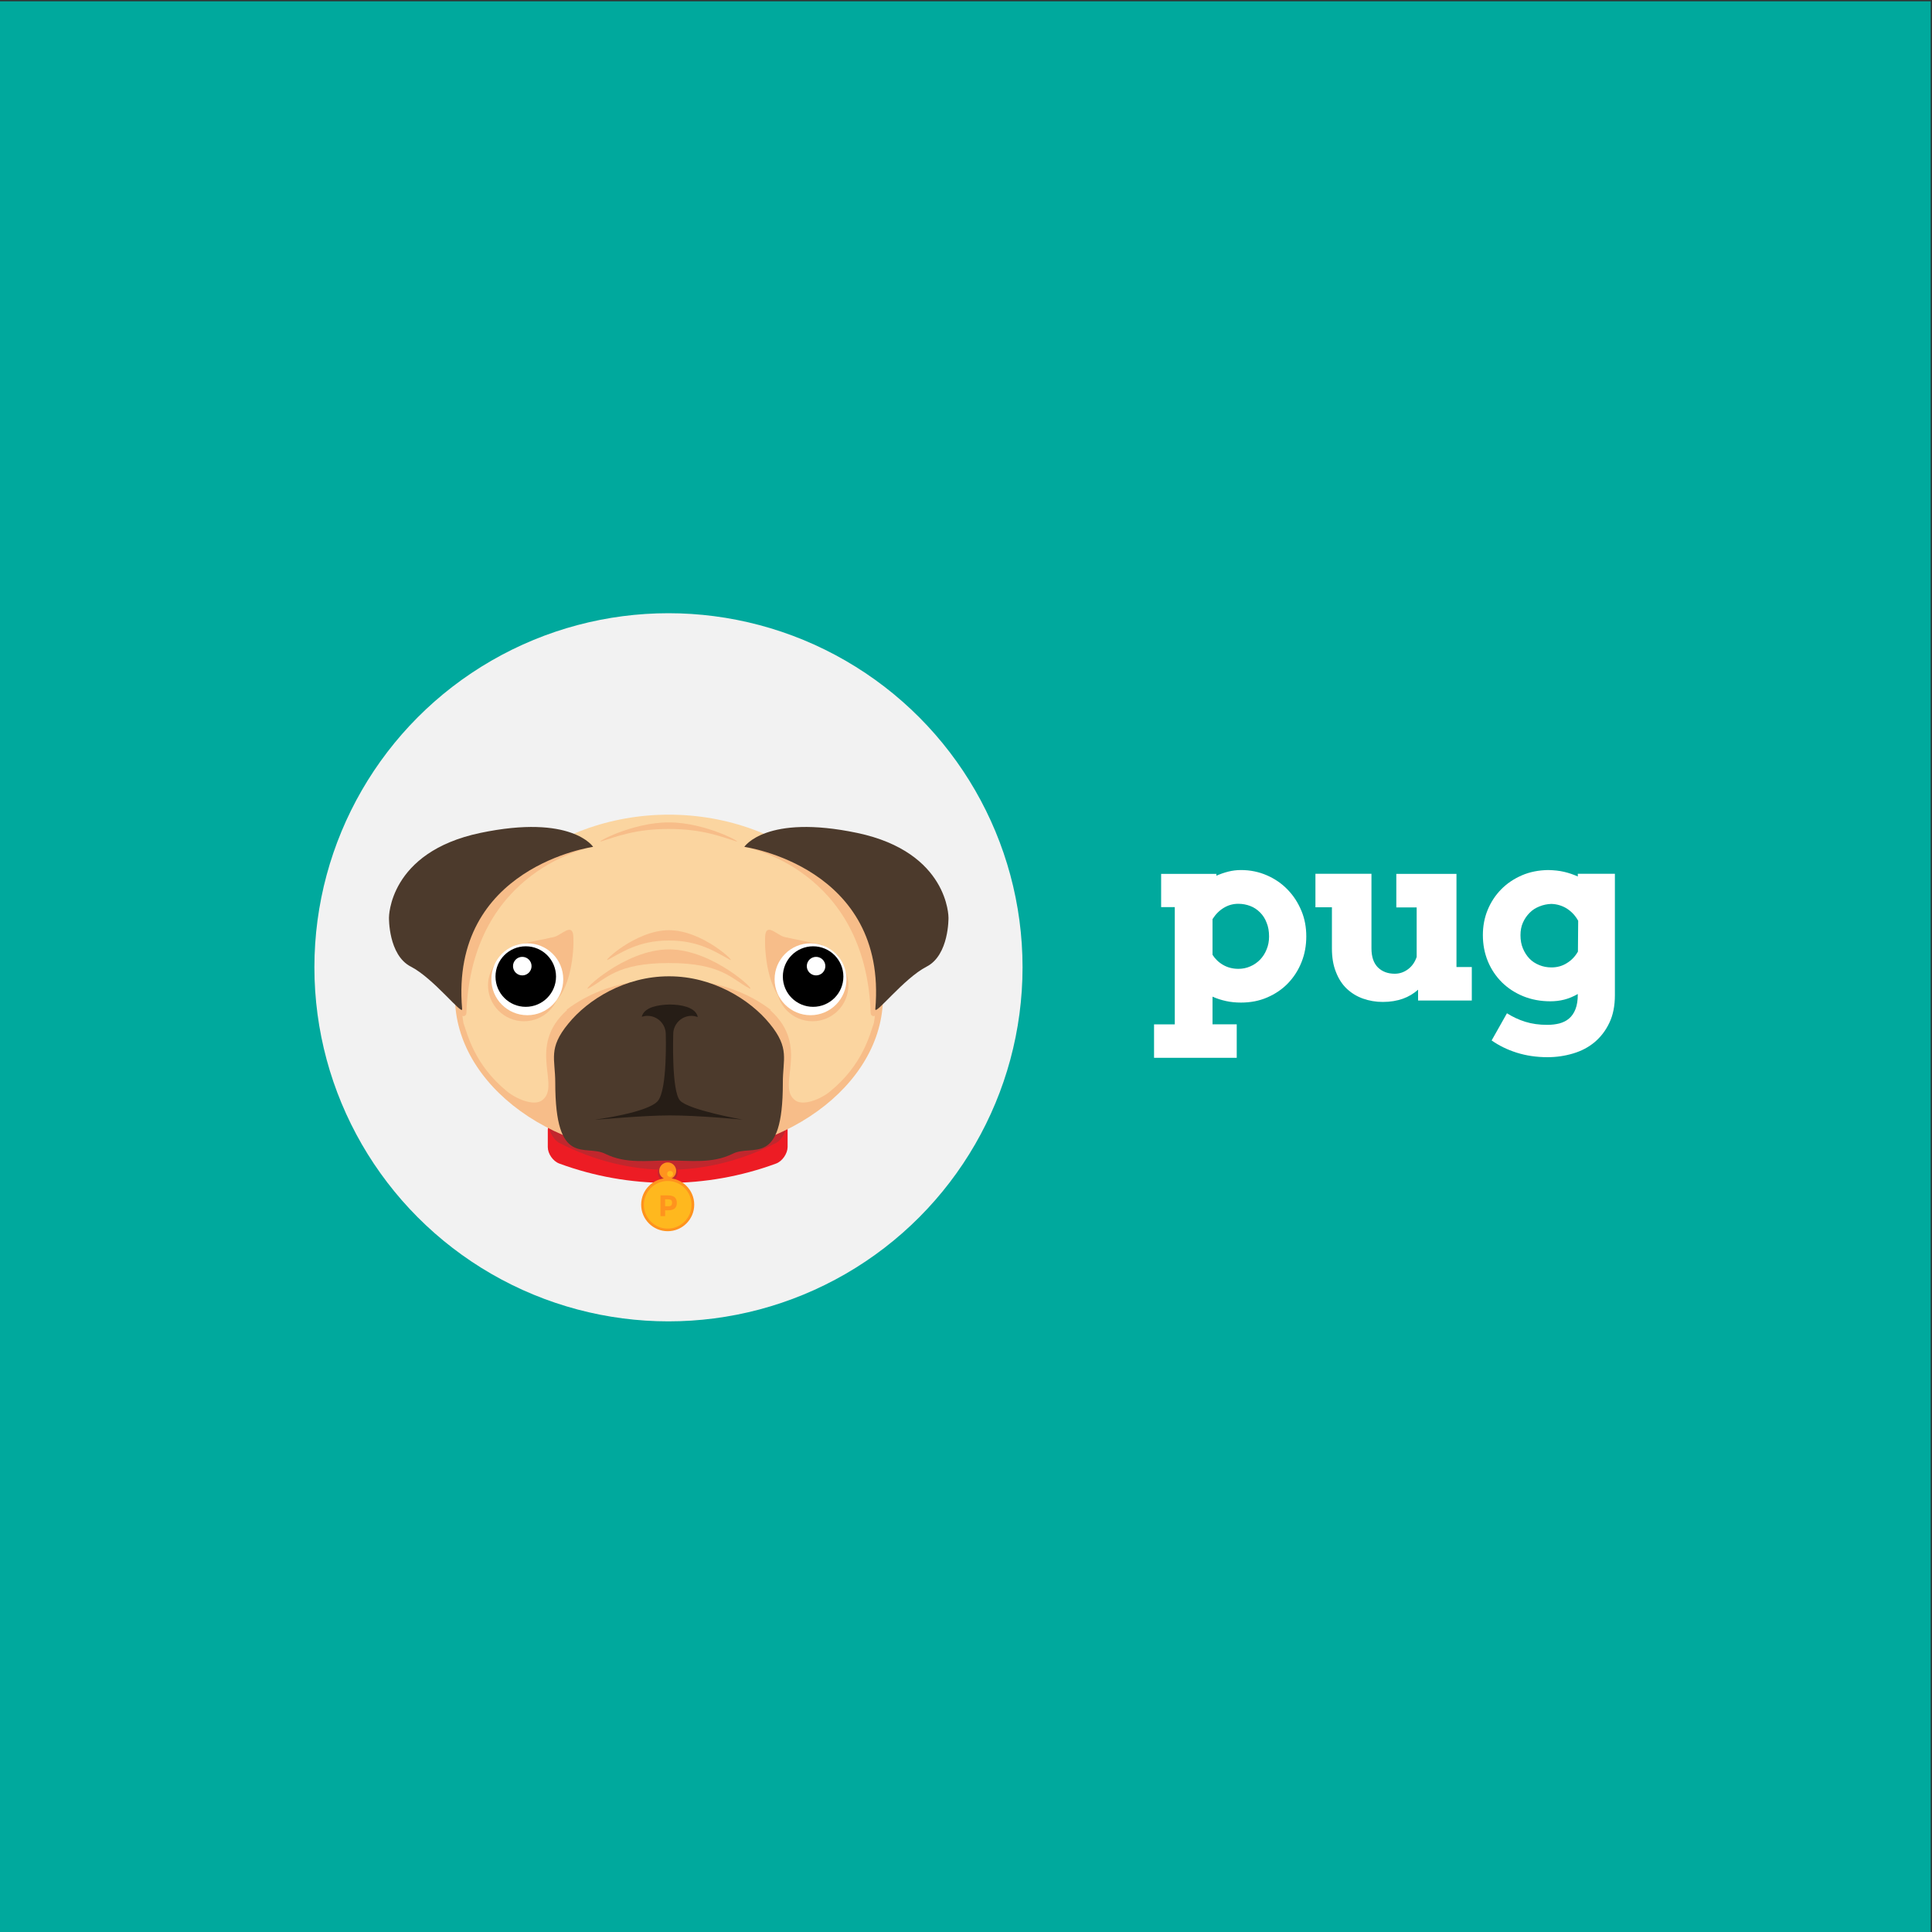 <?xml version="1.0" encoding="utf-8"?>
<!-- Generator: Adobe Illustrator 19.1.0, SVG Export Plug-In . SVG Version: 6.00 Build 0)  -->
<svg version="1.1" id="Layer_1" xmlns="http://www.w3.org/2000/svg" xmlns:xlink="http://www.w3.org/1999/xlink" x="0px" y="0px"
	 viewBox="0 0 1500 1500" style="enable-background:new 0 0 1500 1500;" xml:space="preserve">
<rect x="0" y="0" width="1500" height="1500" fill="#333333" stroke="none"/>
<style type="text/css">
	.st0{fill:#00A99D;}
	.st1{fill:#F2F2F2;}
	.st2{fill:#ED1C24;}
	.st3{fill:#C1272D;}
	.st4{fill:#FF931E;}
	.st5{fill:#FFB81E;}
	.st6{fill:#F7BD89;}
	.st7{fill:#FBD5A0;}
	.st8{fill:#FFFFFF;}
	.st9{fill:#333333;stroke:#4D4D4D;stroke-width:4.159;stroke-miterlimit:10;}
	.st10{fill:#4D4D4D;}
	.st11{fill:#808080;}
	.st12{fill:#323232;}
	.st13{fill:#989898;}
	.st14{fill:#CCCCCC;}
	.st15{fill:#B3B3B3;}
	.st16{fill:#656565;}
	.st17{fill:#4C3A2C;}
	.st18{fill:#261D16;}
</style>
<rect x="-1" y="1" class="st0" width="1500" height="1500"/>
<g>
	<circle class="st1" cx="519" cy="751" r="274.9"/>
	<g>
		<path class="st2" d="M602.5,903.4c-54.3,20-113.9,20-168.2,0c-5-1.8-9-7.7-9-12.8c0-4.4,0-8.7,0-13.1c0-5.1,4-7.6,9-5.8
			c54.3,20,113.9,20,168.2,0c5-1.8,9,0.7,9,5.8c0,4.4,0,8.7,0,13.1C611.4,895.7,607.4,901.6,602.5,903.4z"/>
		<path class="st3" d="M602.5,887.4c-54.3,27.8-113.9,27.8-168.2,0c-5-2.5-9-10.7-9-17.8c0-6,0-12.1,0-18.1c0-7.1,4-10.6,9-8
			c54.3,27.8,113.9,27.8,168.2,0c5-2.5,9,0.9,9,8c0,6,0,12.1,0,18.1C611.4,876.7,607.4,884.9,602.5,887.4z"/>
		<circle class="st3" cx="518.4" cy="910.2" r="7.7"/>
		<circle class="st4" cx="518.4" cy="909.1" r="6.6"/>
		<circle class="st5" cx="520.3" cy="911.4" r="2.3"/>
		<path class="st6" d="M685.3,767.6c5,68.5-69.1,130-165.9,129.9c-96.7,0.1-170.9-61.4-165.9-129.9c5-68.7,79.5-125.4,166.1-125.5
			C606.3,642.2,680.2,698.9,685.3,767.6z"/>
		<path class="st7" d="M519.3,632.5c-91,0-175.5,64.1-159.5,161.7c3.2,9,8.5,32.4,33.8,53.1c7.6,6.2,20.7,11.4,26.9,7.2
			c15.9-10.8-12.3-41.8,19.9-70.4c0,0-0.2,0-0.7,0c17.5-13.3,42.3-23.9,79.4-23.9c37.1,0,61.9,10.6,79.4,23.9c-0.4,0-0.7,0-0.7,0
			c32.2,28.6,4.1,59.6,19.9,70.4c6.2,4.2,19.4-1,26.9-7.2c25.3-20.7,30.7-44.1,33.9-53.1C694.5,696.5,610.3,632.5,519.3,632.5z"/>
		<path class="st17" d="M597.6,794.8c-15.3-18.8-44.3-36.8-78-36.8h-0.3h-0.1c-33.8,0-62.8,18-78,36.8
			c-15.8,19.2-10.1,27.3-10.1,45.7c0,66.6,23.3,47.4,39,55.4c16,7.8,32.2,5.1,49.2,5.1h0h0.3c17,0,33.2,2.6,49.2-5.2
			c15.6-8,39,11.6,39-55C607.7,822.4,613.4,814,597.6,794.8z"/>
		<g>
			<circle class="st6" cx="406.8" cy="765" r="27.9"/>
			<circle class="st6" cx="414" cy="752.6" r="7.2"/>
		</g>
		<g>
			<circle class="st6" cx="630.8" cy="765" r="27.9"/>
			<circle class="st6" cx="638" cy="752.6" r="7.2"/>
		</g>
		<path class="st6" d="M460.4,657.5c0,0-94.5,16.3-98.3,129.2c-0.1,1.7-1.9,2.8-3.4,1.9l-3-1.8l-2.3-29.6l4.3-60.4l39.4-29.1
			l35.4-14.3L460.4,657.5z"/>
		<path class="st6" d="M577.7,657.5c0,0,94.5,16.3,98.3,129.2c0.1,1.7,1.9,2.8,3.4,1.9l3-1.8l2.3-29.6l-4.3-60.4l-39.4-29.1
			l-35.4-14.3L577.7,657.5z"/>
		<g>
			<path class="st17" d="M460.5,657.5c0,0-111.3,15.4-101.7,125.9c0.5,5.6-22.2-23.9-39.8-32.9c-17.6-9-17-38.1-17-38.1
				s-0.3-50.7,70.8-65.7C443.9,631.8,460.5,657.5,460.5,657.5z"/>
			<path class="st17" d="M577.9,657.5c0,0,111.3,15.4,101.7,125.9c-0.5,5.6,22.2-23.9,39.8-32.9c17.6-9,17-38.1,17-38.1
				s0.3-50.7-70.8-65.7C594.6,631.8,577.9,657.5,577.9,657.5z"/>
		</g>
		<path class="st6" d="M519.4,737.1c-34.6,0-69.6,34-62.3,30.2c13.5-7.1,21.3-19.6,62.3-19.6c41,0,48.7,12.5,62.3,19.6
			C589,771.1,554,737.1,519.4,737.1z"/>
		<path class="st6" d="M519.4,722.2c-26.3,0-52.8,25.8-47.3,22.9c10.3-5.4,23.5-14.9,47.3-14.9s37,9.5,47.3,14.9
			C572.2,748.1,545.7,722.2,519.4,722.2z"/>
		<path class="st6" d="M519.2,638.5c-29,0-58.4,16.6-52.3,14.7c11.4-3.5,26-9.6,52.3-9.6c26.3,0,40.9,6.1,52.3,9.6
			C577.6,655.1,548.2,638.5,519.2,638.5z"/>
		<circle class="st4" cx="518.4" cy="935.3" r="20.6"/>
		<circle class="st5" cx="518.4" cy="935.4" r="18.5"/>
		<g>
			<path class="st4" d="M523.8,929.5c1.1,1,1.7,2.4,1.7,4.4s-0.6,3.4-1.7,4.4c-1.2,0.9-2.9,1.4-5.3,1.4h-2.1v4.5h-3.6v-16.1h5.7
				C520.9,928.1,522.7,928.6,523.8,929.5z M521.2,935.8c0.4-0.5,0.6-1.2,0.6-2.1c0-0.9-0.3-1.6-0.8-2c-0.6-0.4-1.4-0.6-2.6-0.6h-2
				v5.4h2.4C520,936.6,520.8,936.3,521.2,935.8z"/>
		</g>
		<g>
			<path class="st6" d="M401.4,733.3c0,0,22.6-4.3,29-5.9c5.1-1.3,12.9-10.1,14.5-2.4c1,4.6,0.6,35.8-11.8,50.5
				c-11.9,14-45.2-33.1-45.2-33.1L401.4,733.3z"/>
			<path class="st6" d="M637.8,733.3c0,0-22.6-4.3-29-5.9c-5.1-1.3-12.9-10.1-14.5-2.4c-1,4.6-0.6,35.8,11.8,50.5
				c11.9,14,45.2-33.1,45.2-33.1L637.8,733.3z"/>
			<g>
				<circle class="st8" cx="409.4" cy="760.3" r="27.9"/>
				<circle cx="408.2" cy="758.2" r="23.5"/>
				<circle class="st8" cx="405.5" cy="750.1" r="7.2"/>
			</g>
			<g>
				<circle class="st8" cx="629.3" cy="760.3" r="27.9"/>
				<circle cx="631.3" cy="758.2" r="23.5"/>
				<circle class="st8" cx="633.6" cy="750.1" r="7.2"/>
			</g>
		</g>
		<path class="st18" d="M576.7,869.3c0.5,0-35.4-3.4-56.9-3.3c-21.3,0-57.7,3.6-57.8,3.3c0,0,41.5-5.4,48.9-14.7
			c7.4-9.4,6-51.7,6-51.7c0-7.8-6.4-14.2-14.2-14.2c-1.5,0-3,0.3-4.4,0.7c0.1-0.5,0.2-0.9,0.4-1.3c2.6-6.1,12-8,21.3-8.2
			c9.3,0.1,18.7,2.1,21.3,8.2c0.2,0.5,0.3,1,0.4,1.5c-1.5-0.5-3.1-0.9-4.8-0.9c-7.8,0-14.2,6.4-14.2,14.2c0,0-1.5,44.2,5.3,51.6
			S576.7,869.3,576.7,869.3z"/>
	</g>
</g>
<g>
	<path class="st8" d="M901.5,678.5h42.9v1.4c3-1.3,6.1-2.4,9.3-3.2c3.2-0.8,6.4-1.2,9.8-1.2c7.2,0,13.9,1.4,20.1,4.1
		c6.2,2.7,11.6,6.4,16.1,11.1c4.6,4.7,8.1,10.2,10.7,16.4s3.8,12.9,3.8,19.9c0,7.1-1.2,13.8-3.7,20c-2.5,6.3-6,11.7-10.5,16.4
		c-4.5,4.7-9.9,8.3-16.1,11c-6.2,2.7-13,4-20.4,4c-4.2,0-8.1-0.4-11.7-1.2c-3.6-0.8-7.1-1.9-10.4-3.4v21.5h18.8v26H896v-26h16.1v-91
		h-10.6V678.5z M961.4,701.7c-4,0-7.7,1-11.2,3.1c-3.5,2.1-6.4,5-8.8,8.8v27.7c2,3.2,4.8,5.9,8.3,7.9c3.5,2,7.4,3,11.8,3
		c3.2,0,6.3-0.6,9.2-1.9c2.9-1.2,5.4-3,7.6-5.2c2.1-2.2,3.9-4.9,5.1-8c1.3-3.1,1.9-6.4,1.9-10c0-4-0.6-7.6-1.9-10.7
		c-1.2-3.2-2.9-5.8-5.1-8c-2.2-2.2-4.7-3.9-7.6-5C967.8,702.3,964.7,701.7,961.4,701.7z"/>
	<path class="st8" d="M1084.3,678.5h46.5v72.3h11.9v26H1101v-8.4c-3.4,3-7.3,5.4-11.8,7c-4.5,1.6-9.7,2.5-15.6,2.5
		c-5.4,0-10.6-0.9-15.4-2.6c-4.8-1.7-9-4.3-12.6-7.7c-3.6-3.4-6.4-7.8-8.4-13c-2.1-5.2-3.1-11.3-3.1-18.3v-31.9h-12.8v-26h43.5v57.9
		c0,6.6,1.7,11.5,5,14.8c3.4,3.3,7.7,4.9,13.1,4.9c3.8,0,7.2-1.2,10.3-3.5c3.1-2.3,5.3-5.5,6.7-9.5v-38.5h-15.8V678.5z"/>
	<path class="st8" d="M1225.1,771.7c-3.5,2-7.1,3.5-10.6,4.4c-3.5,0.9-7.2,1.3-10.8,1.3c-7.6,0-14.6-1.3-21-3.9
		c-6.4-2.6-11.9-6.2-16.6-10.8c-4.6-4.6-8.3-10-10.9-16.3c-2.6-6.3-3.9-13.1-3.9-20.4c0-6.9,1.2-13.4,3.7-19.5
		c2.5-6.1,6-11.4,10.5-16c4.5-4.6,9.9-8.2,16.1-10.9c6.3-2.7,13.1-4,20.4-4.1c4.5,0.1,8.6,0.5,12.4,1.4c3.8,0.9,7.3,2.1,10.6,3.6
		v-2.1h28.8v94.2c0,8.3-1.4,15.5-4.3,21.5c-2.8,6-6.7,11-11.4,15c-4.8,4-10.3,6.9-16.7,8.8c-6.3,1.9-13,2.9-19.9,2.9
		c-8.6,0-16.6-1.2-23.9-3.5c-7.3-2.3-13.8-5.5-19.5-9.5l11.9-21.1c4.4,2.8,9.1,5,14.2,6.6c5.1,1.6,10.8,2.4,17.1,2.4
		c3.4,0,6.6-0.4,9.4-1.1c2.9-0.8,5.4-2,7.5-3.8c2.1-1.8,3.8-4.2,5-7.3c1.2-3,1.8-6.9,1.8-11.5V771.7z M1204.6,751.1
		c4.4,0,8.4-1.1,12-3.4c3.6-2.2,6.4-5.2,8.5-8.9l0.2-23.9c-2.2-4-5.1-7.1-8.8-9.5c-3.7-2.3-7.8-3.5-12.1-3.6
		c-3.1,0.1-6.1,0.7-9.1,1.9c-3,1.2-5.6,2.8-7.7,5c-2.2,2.2-3.9,4.7-5.2,7.6c-1.3,2.9-1.9,6.2-1.9,9.8c0,3.8,0.6,7.2,1.9,10.3
		c1.3,3.1,3,5.7,5.1,7.9c2.1,2.2,4.7,3.8,7.6,5C1198,750.5,1201.2,751.1,1204.6,751.1z"/>
</g>
</svg>
